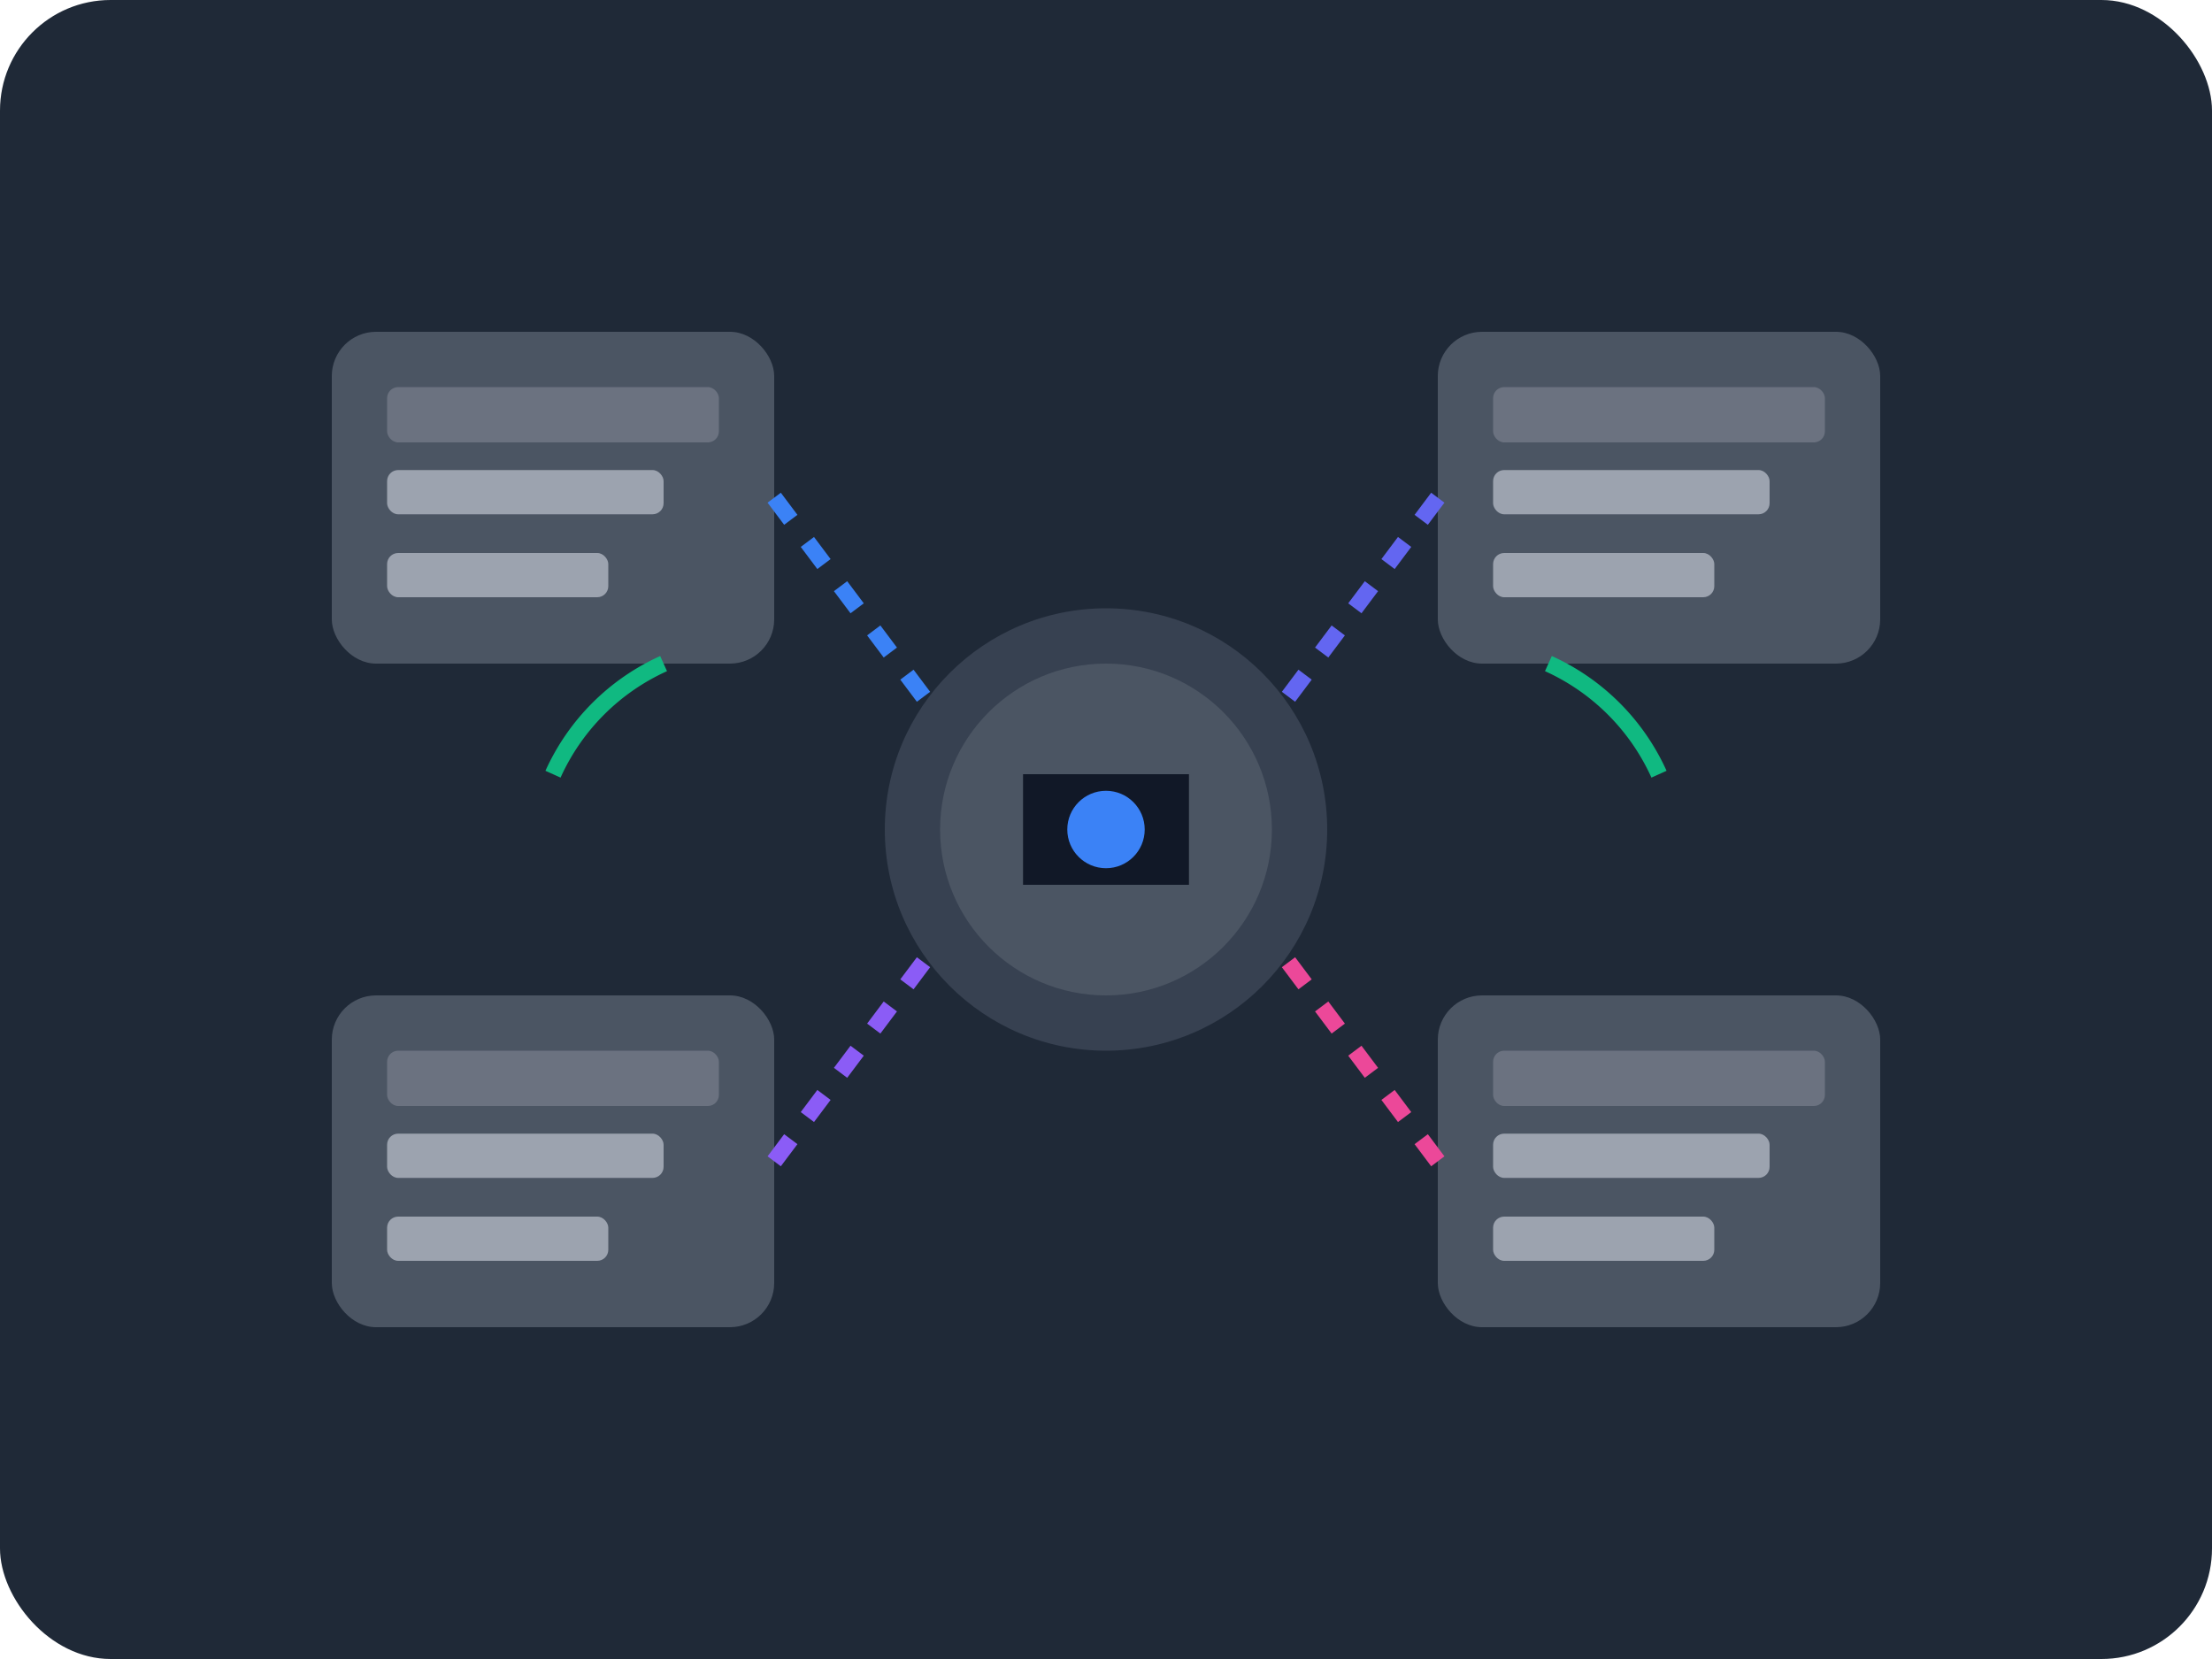<svg xmlns="http://www.w3.org/2000/svg" viewBox="0 0 400 300">
  <!-- Background -->
  <rect width="400" height="300" fill="#1F2937" rx="20" />
  
  <!-- Central hub -->
  <circle cx="200" cy="150" r="40" fill="#374151" />
  <circle cx="200" cy="150" r="30" fill="#4B5563" />
  <path d="M185,140 L215,140 L215,160 L185,160 Z" fill="#111827" />
  <circle cx="200" cy="150" r="7" fill="#3B82F6">
    <animate attributeName="r" values="7;10;7" dur="2s" repeatCount="indefinite" />
    <animate attributeName="fill" values="#3B82F6;#8B5CF6;#3B82F6" dur="2s" repeatCount="indefinite" />
  </circle>
  
  <!-- Sportsbook 1 -->
  <rect x="60" y="60" width="80" height="60" rx="8" fill="#4B5563" />
  <rect x="70" y="70" width="60" height="10" fill="#6B7280" rx="2" />
  <rect x="70" y="85" width="50" height="8" fill="#9CA3AF" rx="2" />
  <rect x="70" y="100" width="40" height="8" fill="#9CA3AF" rx="2" />
  
  <!-- Sportsbook 2 -->
  <rect x="260" y="60" width="80" height="60" rx="8" fill="#4B5563" />
  <rect x="270" y="70" width="60" height="10" fill="#6B7280" rx="2" />
  <rect x="270" y="85" width="50" height="8" fill="#9CA3AF" rx="2" />
  <rect x="270" y="100" width="40" height="8" fill="#9CA3AF" rx="2" />
  
  <!-- Sportsbook 3 -->
  <rect x="60" y="180" width="80" height="60" rx="8" fill="#4B5563" />
  <rect x="70" y="190" width="60" height="10" fill="#6B7280" rx="2" />
  <rect x="70" y="205" width="50" height="8" fill="#9CA3AF" rx="2" />
  <rect x="70" y="220" width="40" height="8" fill="#9CA3AF" rx="2" />
  
  <!-- Sportsbook 4 -->
  <rect x="260" y="180" width="80" height="60" rx="8" fill="#4B5563" />
  <rect x="270" y="190" width="60" height="10" fill="#6B7280" rx="2" />
  <rect x="270" y="205" width="50" height="8" fill="#9CA3AF" rx="2" />
  <rect x="270" y="220" width="40" height="8" fill="#9CA3AF" rx="2" />
  
  <!-- Connection lines with animation -->
  <line x1="140" y1="90" x2="170" y2="130" stroke="#3B82F6" stroke-width="3" stroke-dasharray="5,5">
    <animate attributeName="stroke-dashoffset" values="10;0" dur="1s" repeatCount="indefinite" />
  </line>
  
  <line x1="260" y1="90" x2="230" y2="130" stroke="#6366F1" stroke-width="3" stroke-dasharray="5,5">
    <animate attributeName="stroke-dashoffset" values="10;0" dur="1s" repeatCount="indefinite" />
  </line>
  
  <line x1="140" y1="210" x2="170" y2="170" stroke="#8B5CF6" stroke-width="3" stroke-dasharray="5,5">
    <animate attributeName="stroke-dashoffset" values="10;0" dur="1s" repeatCount="indefinite" />
  </line>
  
  <line x1="260" y1="210" x2="230" y2="170" stroke="#EC4899" stroke-width="3" stroke-dasharray="5,5">
    <animate attributeName="stroke-dashoffset" values="10;0" dur="1s" repeatCount="indefinite" />
  </line>
  
  <!-- Syncing symbols -->
  <path d="M100,140 A40,40 0 0,1 120,120" stroke="#10B981" stroke-width="3" fill="none">
    <animateTransform attributeName="transform" type="rotate" from="0 100 130" to="360 100 130" dur="3s" repeatCount="indefinite" />
  </path>
  <path d="M300,140 A40,40 0 0,0 280,120" stroke="#10B981" stroke-width="3" fill="none">
    <animateTransform attributeName="transform" type="rotate" from="0 300 130" to="360 300 130" dur="3s" repeatCount="indefinite" />
  </path>
</svg>
